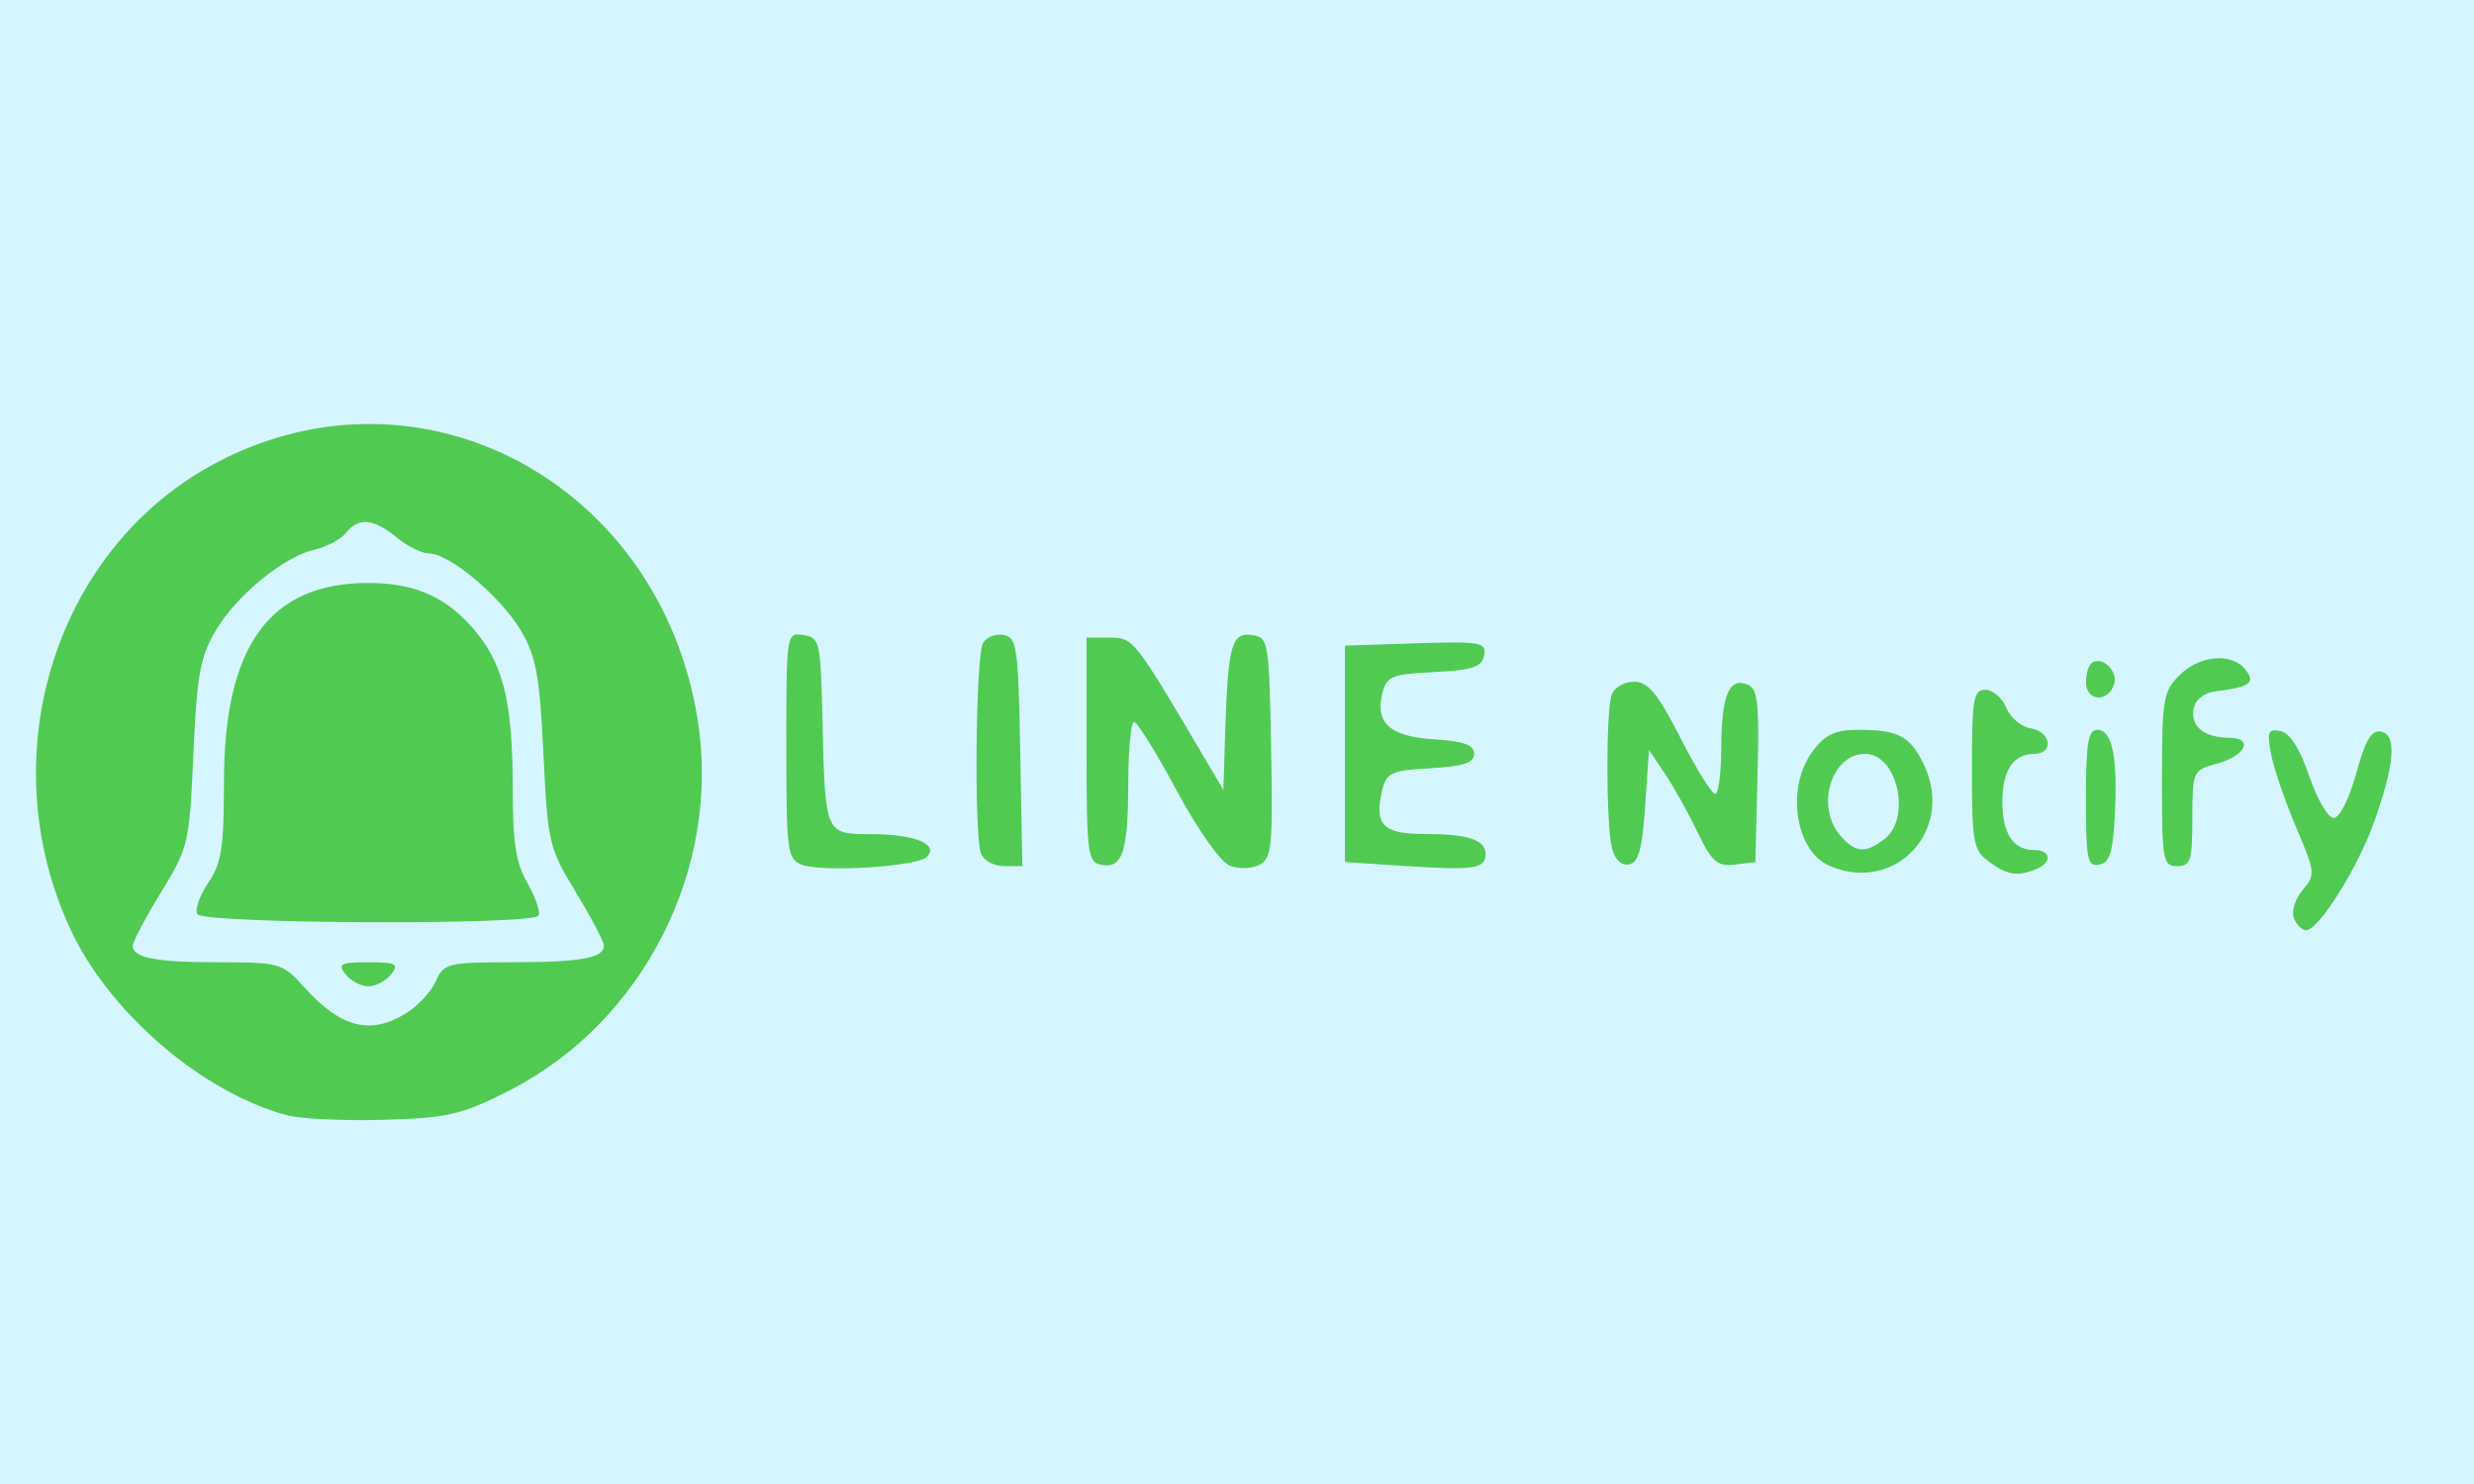 <?xml version="1.0" encoding="UTF-8" standalone="no"?>
<!-- Created with Inkscape (http://www.inkscape.org/) -->

<svg
   xmlns:dc="http://purl.org/dc/elements/1.1/"
   xmlns:cc="http://creativecommons.org/ns#"
   xmlns:rdf="http://www.w3.org/1999/02/22-rdf-syntax-ns#"
   xmlns:svg="http://www.w3.org/2000/svg"
   xmlns="http://www.w3.org/2000/svg"
   xmlns:sodipodi="http://sodipodi.sourceforge.net/DTD/sodipodi-0.dtd"
   xmlns:inkscape="http://www.inkscape.org/namespaces/inkscape"
   width="100mm"
   height="60mm"
   viewBox="0 0 100 60"
   version="1.1"
   id="svg8"
   inkscape:version="0.92.5 (2060ec1f9f, 2020-04-08)"
   sodipodi:docname="linenotify.svg">
  <defs
     id="defs2" />
  <sodipodi:namedview
     id="base"
     pagecolor="#ffffff"
     bordercolor="#666666"
     borderopacity="1.0"
     inkscape:pageopacity="0.0"
     inkscape:pageshadow="2"
     inkscape:zoom="1.2735873"
     inkscape:cx="216.44386"
     inkscape:cy="94.976833"
     inkscape:document-units="mm"
     inkscape:current-layer="layer1"
     showgrid="false"
     fit-margin-top="0"
     fit-margin-left="0"
     fit-margin-right="0"
     fit-margin-bottom="0"
     inkscape:window-width="1368"
     inkscape:window-height="836"
     inkscape:window-x="72"
     inkscape:window-y="27"
     inkscape:window-maximized="1" />
  <g
     inkscape:label="圖層 1"
     inkscape:groupmode="layer"
     id="layer1"
     transform="translate(-17.006,-33.493)">
    <rect
       style="opacity:1;fill:#d5f6ff;stroke:none;stroke-width:0.453;stroke-linejoin:round;stroke-miterlimit:4;stroke-dasharray:none"
       id="rect814"
       width="100"
       height="60"
       x="17.006"
       y="33.493" />
    <path
       inkscape:connector-curvature="0"
       id="path918"
       d="m 28.601,78.583 c -3.438,-0.923 -7.202,-4.165 -8.761,-7.545 -3.251,-7.05 -0.565,-15.487 6.015,-18.892 8.231,-4.259 17.799,0.889 19.345,10.407 0.979,6.03 -2.188,12.279 -7.623,15.04 -1.914,0.972 -2.471,1.101 -5.069,1.174 -1.605,0.045 -3.363,-0.038 -3.907,-0.184 z m 4.832,-4.132 c 0.476,-0.297 1.013,-0.88 1.193,-1.296 0.307,-0.711 0.494,-0.757 3.073,-0.757 2.792,0 3.718,-0.169 3.718,-0.677 0,-0.156 -0.51,-1.124 -1.133,-2.152 -1.094,-1.805 -1.139,-1.996 -1.313,-5.601 -0.152,-3.157 -0.292,-3.924 -0.907,-4.974 -0.801,-1.367 -2.892,-3.124 -3.717,-3.124 -0.29,0 -0.878,-0.292 -1.308,-0.648 -0.923,-0.766 -1.548,-0.822 -2.05,-0.183 -0.201,0.256 -0.763,0.557 -1.249,0.67 -1.276,0.296 -3.175,1.849 -4.021,3.29 -0.624,1.063 -0.756,1.794 -0.896,4.973 -0.16,3.623 -0.196,3.779 -1.308,5.597 -0.629,1.028 -1.144,1.997 -1.144,2.153 0,0.5 0.913,0.677 3.5,0.677 2.43,0 2.564,0.039 3.431,1.006 1.477,1.647 2.68,1.951 4.131,1.047 z M 30.973,72.885 c -0.33,-0.419 -0.203,-0.486 0.922,-0.486 1.124,0 1.251,0.067 0.922,0.486 -0.21,0.267 -0.625,0.486 -0.922,0.486 -0.297,0 -0.711,-0.219 -0.922,-0.486 z M 24.981,70.452 c -0.105,-0.179 0.094,-0.749 0.443,-1.265 0.535,-0.792 0.634,-1.427 0.634,-4.059 0,-5.522 1.84,-8.065 5.837,-8.065 1.941,0 3.263,0.614 4.406,2.048 1.075,1.348 1.427,2.883 1.429,6.232 0.001,2.229 0.128,3.048 0.6,3.866 0.329,0.571 0.528,1.158 0.443,1.304 -0.231,0.394 -13.559,0.336 -13.791,-0.06 z m 84.741,0.152 c -0.1,-0.274 0.063,-0.782 0.361,-1.13 0.52,-0.606 0.509,-0.709 -0.27,-2.54 -0.447,-1.05 -0.901,-2.379 -1.01,-2.954 -0.172,-0.905 -0.12,-1.03 0.382,-0.928 0.379,0.077 0.78,0.704 1.158,1.815 0.318,0.934 0.765,1.697 0.992,1.697 0.238,0 0.625,-0.766 0.91,-1.801 0.375,-1.36 0.621,-1.774 1.007,-1.69 0.642,0.139 0.552,1.296 -0.284,3.654 -0.658,1.854 -2.241,4.374 -2.749,4.374 -0.173,0 -0.396,-0.224 -0.496,-0.498 z M 49.422,68.453 c -0.597,-0.233 -0.632,-0.5 -0.632,-4.817 0,-4.554 0.002,-4.57 0.691,-4.466 0.658,0.099 0.695,0.258 0.767,3.344 0.112,4.757 0.087,4.698 2.003,4.704 1.739,0.005 2.726,0.414 2.219,0.92 -0.397,0.395 -4.23,0.634 -5.048,0.315 z m 17.295,0.041 c -0.38,-0.151 -1.29,-1.438 -2.15,-3.038 -0.821,-1.527 -1.596,-2.777 -1.722,-2.778 -0.127,-9.18e-4 -0.233,1.128 -0.235,2.509 -0.005,2.761 -0.237,3.445 -1.107,3.268 -0.532,-0.108 -0.578,-0.471 -0.578,-4.65 v -4.533 h 0.922 c 0.964,0 1.001,0.046 3.686,4.596 l 0.922,1.561 0.078,-2.431 c 0.109,-3.42 0.26,-3.953 1.085,-3.829 0.66,0.099 0.683,0.237 0.766,4.542 0.077,3.98 0.029,4.471 -0.461,4.742 -0.3,0.166 -0.842,0.184 -1.205,0.039 z m 7.11,0.015 -2.458,-0.162 v -4.375 -4.375 l 2.866,-0.094 c 2.614,-0.085 2.857,-0.042 2.762,0.486 -0.085,0.47 -0.467,0.598 -2.019,0.676 -1.745,0.088 -1.932,0.167 -2.105,0.895 -0.282,1.186 0.338,1.718 2.131,1.828 1.166,0.071 1.588,0.226 1.588,0.583 0,0.364 -0.442,0.51 -1.764,0.583 -1.581,0.087 -1.784,0.18 -1.953,0.89 -0.331,1.392 0.026,1.767 1.686,1.767 1.779,0 2.492,0.232 2.492,0.81 0,0.598 -0.466,0.668 -3.226,0.486 z m 17.146,-0.002 c -1.417,-0.602 -1.797,-3.167 -0.689,-4.653 0.491,-0.658 0.908,-0.854 1.818,-0.854 1.624,0 2.099,0.246 2.653,1.375 1.294,2.639 -1.111,5.267 -3.782,4.132 z m 2.2,-1.086 c 1.109,-0.855 0.525,-3.449 -0.776,-3.449 -1.366,0 -2.018,2.124 -1.012,3.296 0.607,0.707 1.023,0.743 1.788,0.152 z m 4.223,0.908 c -0.628,-0.464 -0.683,-0.764 -0.683,-3.727 0,-2.862 0.061,-3.222 0.542,-3.222 0.298,0 0.678,0.328 0.845,0.729 0.167,0.401 0.614,0.776 0.994,0.833 0.818,0.123 0.94,1.031 0.138,1.031 -0.851,0 -1.29,0.663 -1.29,1.944 0,1.282 0.44,1.944 1.29,1.944 0.683,0 0.727,0.509 0.067,0.776 -0.753,0.305 -1.164,0.239 -1.903,-0.308 z M 56.657,67.998 c -0.285,-0.784 -0.213,-8.016 0.085,-8.512 0.144,-0.24 0.522,-0.384 0.84,-0.32 0.528,0.107 0.585,0.512 0.663,4.731 l 0.085,4.614 h -0.744 c -0.409,0 -0.827,-0.231 -0.93,-0.513 z M 82.165,67.797 c -0.245,-0.965 -0.253,-5.562 -0.011,-6.228 0.103,-0.282 0.508,-0.513 0.9,-0.513 0.568,0 0.95,0.463 1.875,2.269 0.639,1.248 1.271,2.268 1.404,2.268 0.133,0 0.245,-0.839 0.247,-1.863 0.005,-2.107 0.315,-2.862 1.05,-2.565 0.43,0.174 0.49,0.708 0.415,3.693 l -0.087,3.49 -0.829,0.101 c -0.707,0.086 -0.928,-0.105 -1.499,-1.296 -0.369,-0.768 -0.963,-1.835 -1.321,-2.369 l -0.651,-0.972 -0.154,2.266 c -0.119,1.748 -0.267,2.288 -0.651,2.365 -0.305,0.061 -0.571,-0.188 -0.687,-0.645 z m 19.156,-2.017 c 0,-2.238 0.088,-2.778 0.455,-2.778 0.605,0 0.829,1.07 0.714,3.413 -0.075,1.531 -0.205,1.95 -0.632,2.036 -0.478,0.096 -0.538,-0.199 -0.538,-2.67 z m 3.072,-0.777 c 0,-3.248 0.053,-3.561 0.711,-4.213 0.821,-0.814 2.115,-0.922 2.665,-0.222 0.421,0.535 0.192,0.7 -1.223,0.879 -0.459,0.058 -0.809,0.34 -0.875,0.706 -0.129,0.712 0.424,1.161 1.435,1.168 1.02,0.007 0.672,0.73 -0.507,1.053 -0.961,0.263 -0.978,0.3 -0.978,2.202 0,1.719 -0.069,1.935 -0.614,1.935 -0.577,0 -0.614,-0.216 -0.614,-3.508 z m -3.072,-3.926 c 0,-0.346 0.11,-0.701 0.245,-0.789 0.438,-0.285 1.078,0.366 0.885,0.899 -0.266,0.732 -1.13,0.648 -1.13,-0.11 z"
       style="fill:#51ca51;stroke-width:0.316" />
  </g>
</svg>
